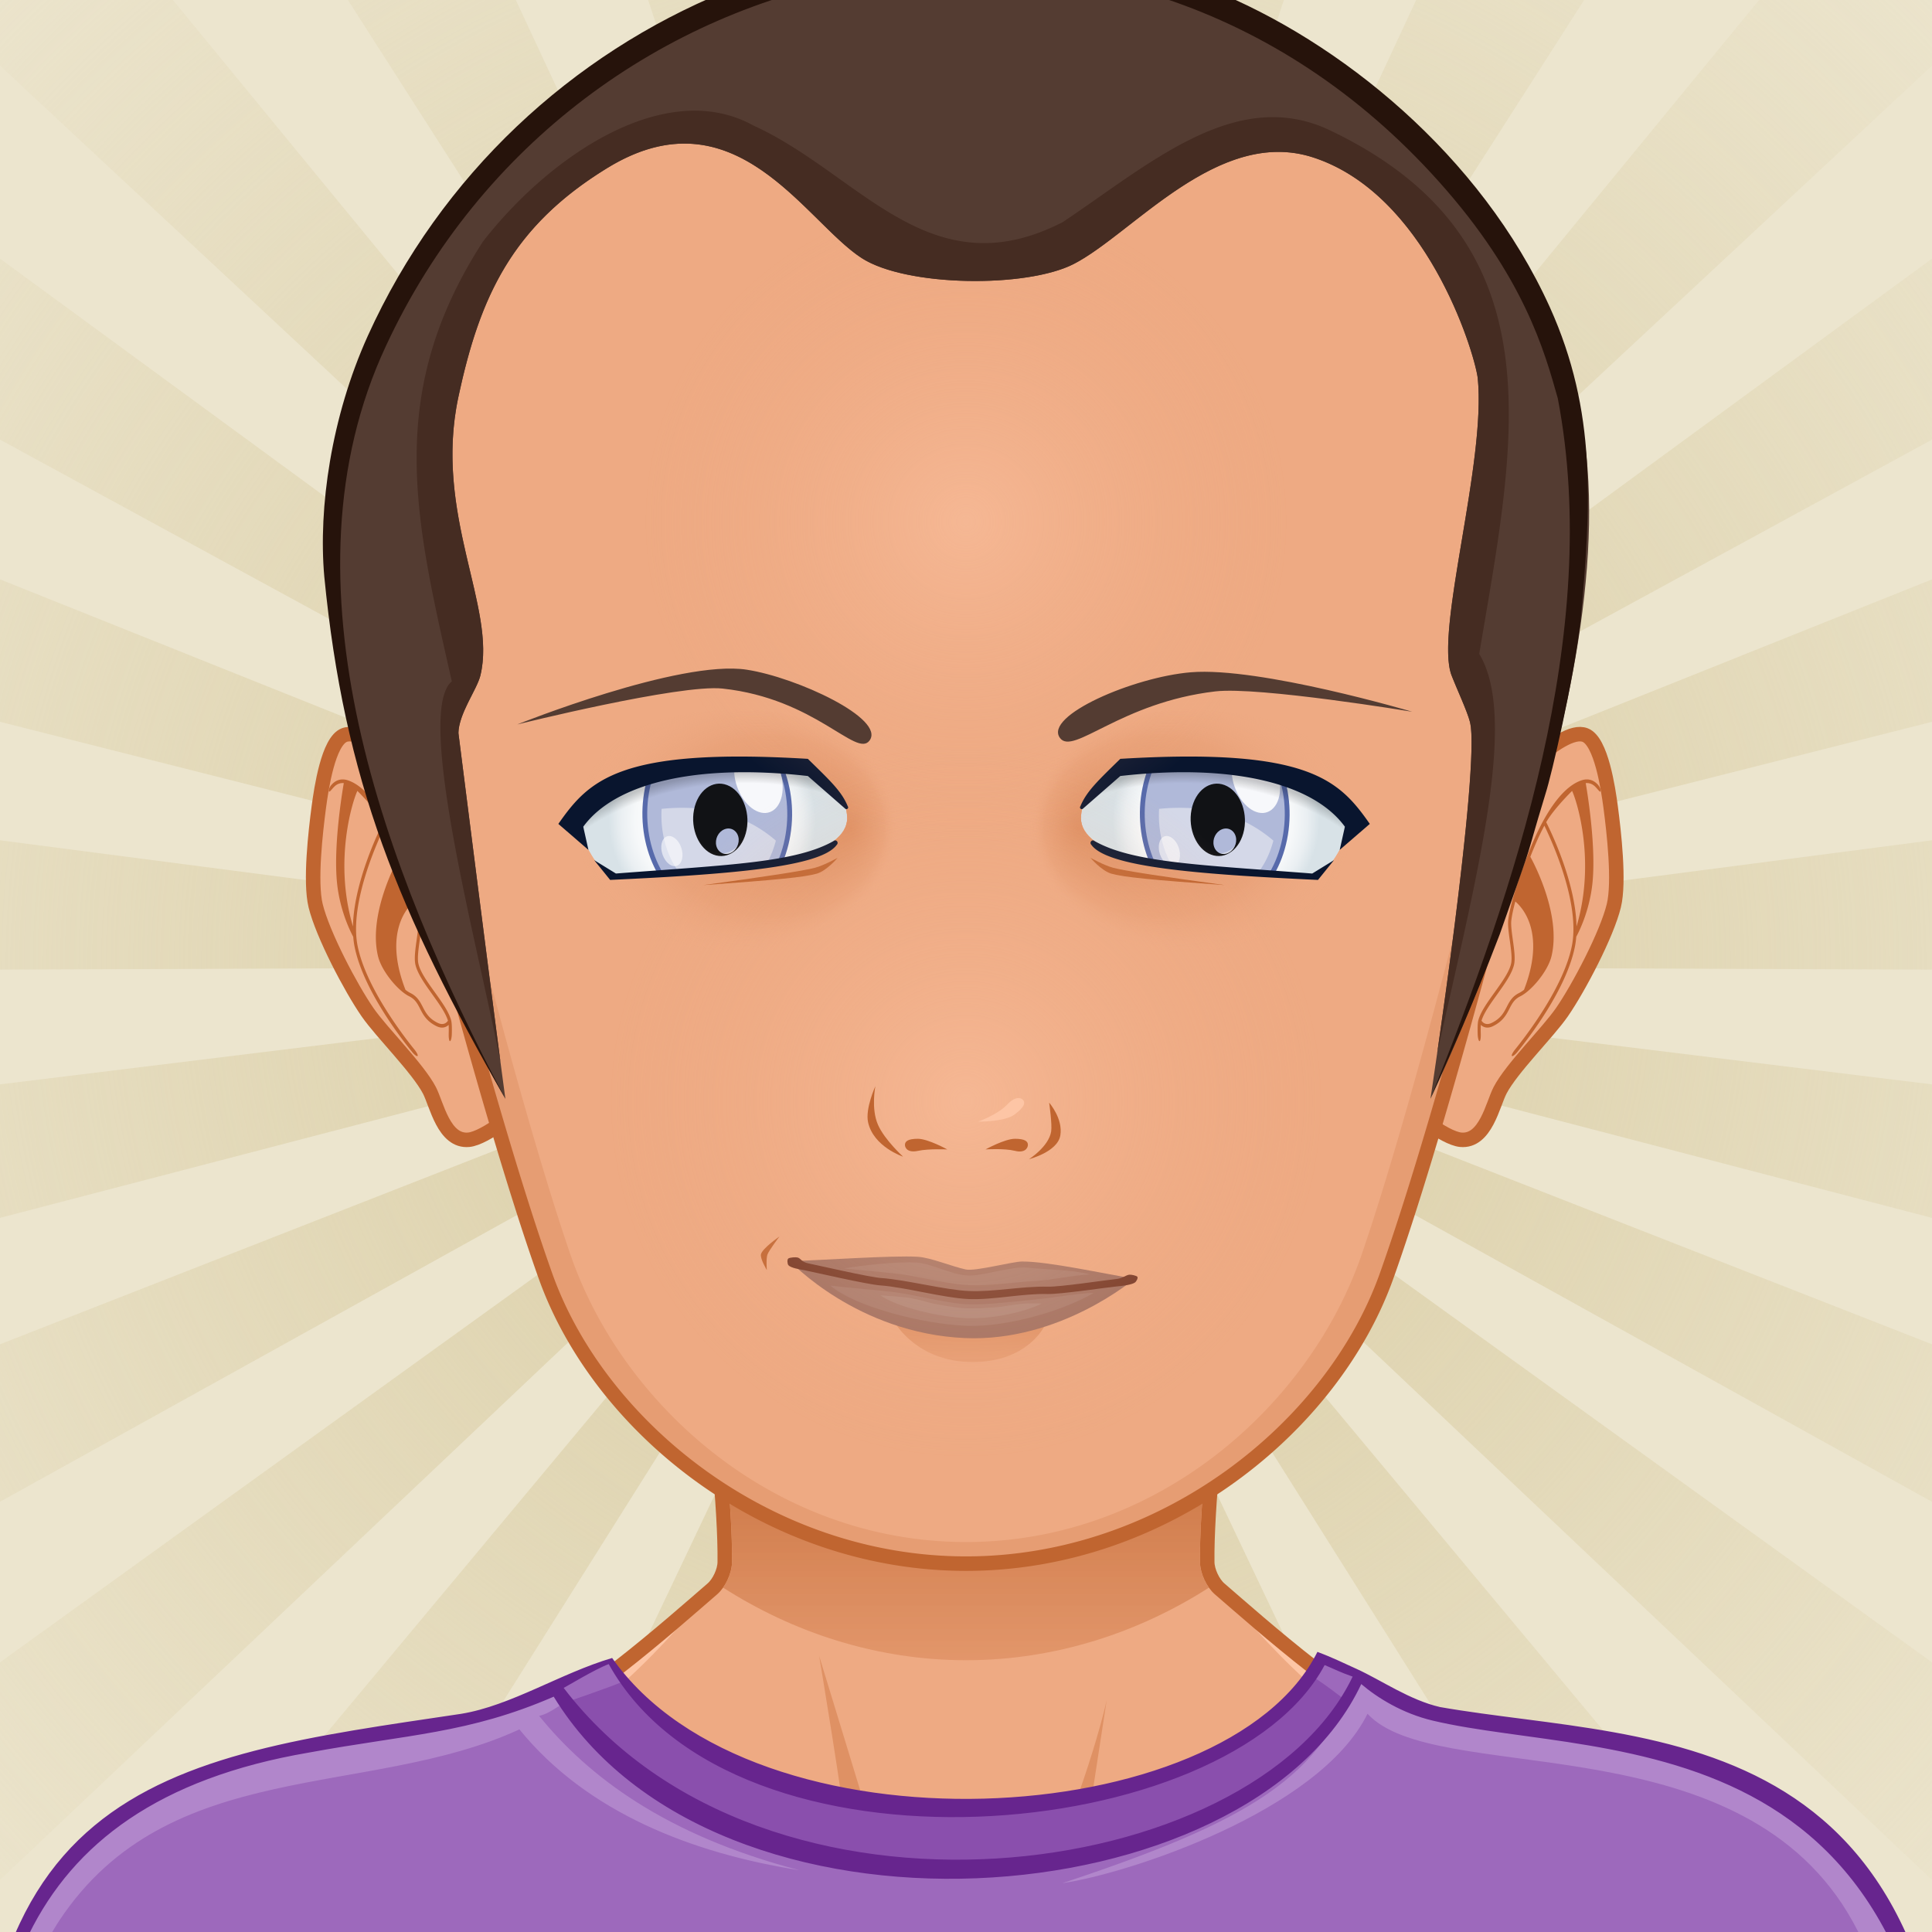 <svg xmlns="http://www.w3.org/2000/svg" width="500" height="500" viewBox="0 0 200 200" overflow="hidden"><defs><radialGradient id="j" cx="100" cy="114" r="41" gradientUnits="userSpaceOnUse" class="svga-on-canvas-facehighlight-gradient-single-0"><stop stop-opacity=".5" stop-color="#fdc5a5" offset="0"/><stop stop-opacity="0" stop-color="#eeaa83" offset=".9"/></radialGradient><radialGradient id="k" cx="100" cy="54" r="37" gradientUnits="userSpaceOnUse" class="svga-on-canvas-facehighlight-gradient-single-1"><stop stop-opacity=".5" stop-color="#fdc5a5" offset="0"/><stop stop-opacity="0" stop-color="#eeaa83" offset=".9"/></radialGradient><radialGradient id="a" cx="100" cy="100" r="150" gradientUnits="userSpaceOnUse" class="svga-on-canvas-backs-gradient-single-1"><stop stop-opacity="0" stop-color="#ece5ce" offset="0"/><stop stop-color="#ddd1ab" offset=".2"/><stop stop-opacity="0" stop-color="#ddd1ab" offset="1"/></radialGradient><radialGradient id="d" cx="126.289" cy="84.919" r="10.712" gradientTransform="matrix(-1 0 0 1 200 0)" gradientUnits="userSpaceOnUse" class="svga-on-canvas-eyesback-gradient-left-0"><stop stop-color="#fff" offset="0"/><stop stop-color="#fdfefe" offset=".544"/><stop stop-color="#f6f8f9" offset=".74"/><stop stop-color="#eaeff2" offset=".879"/><stop stop-color="#d9e3e8" offset=".992"/><stop stop-color="#d8e2e7" offset="1"/></radialGradient><radialGradient id="g" cx="125.89" cy="84.919" r="10.712" gradientUnits="userSpaceOnUse" class="svga-on-canvas-eyesback-gradient-right-0"><stop stop-color="#fff" offset="0"/><stop stop-color="#fdfefe" offset=".544"/><stop stop-color="#f6f8f9" offset=".74"/><stop stop-color="#eaeff2" offset=".879"/><stop stop-color="#d9e3e8" offset=".992"/><stop stop-color="#d8e2e7" offset="1"/></radialGradient><radialGradient id="e" cx="123.715" cy="85.489" fx="135.434" fy="85.522" r="16.667" gradientTransform="matrix(1 .021 .017 -.8 -48.826 151.29)" gradientUnits="userSpaceOnUse" class="svga-on-canvas-eyesfront-gradient-left-3"><stop stop-color="#df9164" offset="0"/><stop stop-opacity=".3" stop-color="#df9164" offset=".7"/><stop stop-opacity="0" stop-color="#eeaa83" offset="1"/></radialGradient><radialGradient id="f" cx="122.874" cy="101.325" r="26.878" gradientTransform="matrix(-1 0 0 .792 200 21.05)" gradientUnits="userSpaceOnUse" class="svga-on-canvas-eyesfront-gradient-left-4"><stop stop-opacity="0" offset=".95"/><stop stop-opacity=".2" offset="1"/></radialGradient><radialGradient id="h" cx="123.315" cy="85.489" fx="135.034" fy="85.522" r="16.667" gradientTransform="matrix(-1 .021 -.017 -.8 248.027 151.299)" gradientUnits="userSpaceOnUse" class="svga-on-canvas-eyesfront-gradient-right-3"><stop stop-color="#df9164" offset="0"/><stop stop-opacity=".3" stop-color="#df9164" offset=".7"/><stop stop-opacity="0" stop-color="#eeaa83" offset="1"/></radialGradient><radialGradient id="i" cx="122.475" cy="101.325" r="26.878" gradientTransform="matrix(1 0 0 .792 0 21.05)" gradientUnits="userSpaceOnUse" class="svga-on-canvas-eyesfront-gradient-right-4"><stop stop-opacity="0" offset=".95"/><stop stop-opacity=".2" offset="1"/></radialGradient><linearGradient id="c" x1="100" y1="141" x2="100" y2="137" gradientUnits="userSpaceOnUse" class="svga-on-canvas-mouth-gradient-single-0"><stop stop-color="#e69d73" offset=".1"/><stop stop-color="#df9164" offset="1"/></linearGradient><linearGradient id="b" x1="100" y1="172" x2="100" y2="128" gradientUnits="userSpaceOnUse" class="svga-on-canvas-chinshadow-gradient-single-0"><stop stop-opacity=".8" stop-color="#df9164" offset="0"/><stop stop-color="#c06530" offset=".7"/></linearGradient></defs><path d="M225 225H-25V-25h250v250z" fill="#ece5ce"/><path d="M100 99.999l-10-150h20l-10 150zM72.382-47.775L53.01-42.802 100 99.999 72.382-47.775zM36.5-36.265L18.973-26.63 100 99.999 36.5-36.265zM4.607-16.192L-9.973-2.5 100 99.999 4.607-16.192zm-25.899 27.374l-10.717 16.887L100 99.999-21.292 11.182zm-18.277 32.954l-6.18 19.022L100 99.999-39.569 44.136zM-49.077 80.6l-1.256 19.961L100 99.999-49.077 80.6zm-.141 37.683l3.748 19.646L100 99.999l-149.218 18.284zm9.235 36.534l8.516 18.098L100 99.999l-139.983 54.818zm18.03 33.09l12.75 15.411L100 99.999l-121.953 87.908zM3.74 215.474l16.182 11.757L100 99.999 3.74 215.474zm31.741 20.311l18.597 7.363L100 99.999 35.481 235.785zm35.795 11.779l19.844 2.507L100 99.999 71.276 247.564zm37.601 2.507l19.844-2.507L100 99.999l8.877 150.072zm37.042-6.923l18.598-7.362L100 99.999l45.919 143.149zm34.157-15.917l16.183-11.756L100 99.999l80.076 127.232zm29.125-23.911l12.751-15.411L100 99.999 209.201 203.32zm22.264-30.403l8.519-18.098L100 99.999l131.465 72.918zm14.004-34.984l3.75-19.648L100 99.999l145.469 37.934zm4.863-37.369L249.078 80.6 100 99.999l150.332.565zm-4.583-37.403l-6.179-19.025L100 99.999l145.749-36.838zm-13.74-35.089l-10.716-16.891L100 99.999l132.009-71.927zm-22.035-30.57l-14.58-13.695L100 99.999 209.974-2.498zm-28.946-24.129l-17.527-9.639L100 99.999l81.028-126.626zM146.992-42.8l-19.374-4.978L100 99.999 146.992-42.8z" fill="url(#a)"/><path d="M100.5 100.5h-1v-1h1v1z" fill="#543c32"/><path d="M195.417 199.778c-2.196-4.746-8.195-11.779-14.86-13.722-8.239-2.403-26.837-5.308-33.733-6.923-5.528-1.296-16.662-11.294-20.564-14.65-.7-.6-1.273-1.839-1.287-2.76-.139-10.864 4.195-39.724 4.195-39.724H70.833s4.334 28.859 4.193 39.724c-.011.921-.587 2.16-1.285 2.76-3.902 3.356-15.036 13.354-20.564 14.65-6.897 1.615-25.495 4.619-33.733 7.022-6.667 1.942-12.664 8.876-14.86 13.622-3.708 8.008-4.584 22.5-4.584 35h200c0-12.499-.877-26.991-4.583-34.999z" fill="#eeaa83"/><path d="M159.156 184.058c24.342 3.542 34.586 8.708 37.794 50.721H200c0-12.5-.877-26.992-4.583-35-2.196-4.746-8.195-11.779-14.86-13.722-8.239-2.403-26.837-5.308-33.733-6.923-5.528-1.296-18.242-12.069-21.643-16.35 3.36 4.704 12.791 15.605 21.054 18.46 3.953 1.366 7.245 1.988 12.921 2.814zm-105.39-2.814c8.263-2.854 17.693-13.756 21.054-18.46-3.4 4.28-16.114 15.054-21.643 16.35-6.896 1.615-25.494 4.619-33.733 7.022-6.665 1.942-12.664 8.876-14.86 13.622-3.706 8.008-4.583 22.5-4.583 35h3.05c3.188-41.744 13.475-47.183 37.794-50.721 5.675-.825 8.968-1.447 12.921-2.813z" fill="#fdc5a5"/><path d="M95.646 197.62s-5.074-1.609-7.083-2.379c-10.449-4.009-44.395-6.607-44.395-6.607s35.754 1.419 43.644 2.779c-.458-4.767-3.017-20.004-3.017-20.004s5.149 16.815 6.409 21.057c.674 2.268 4.442 5.154 4.442 5.154zm10.799-1.342c-.089.073-.191.168-.302.268.113-.085.215-.174.302-.268zm-10.799 1.342s2.893 2.992 4.347 3.03c1.91.051 4.828-2.899 6.151-4.104-1.265.957-4.159 1.391-5.31 1.436-1.33.051-5.188-.362-5.188-.362zm21.018-7.519c-1.545.248-4.386.789-4.386.789l2.287-14.89c-.646 3.071-4.474 16.211-8.12 20.278 1.91-1.616 6.158-2.391 8.324-2.704 10.236-1.484 10.232-1.483 41.062-4.94 0 0-29.071-.155-39.167 1.467z" fill="#df9164"/><path d="M195.417 199.778c-2.196-4.746-8.195-11.779-14.86-13.722-8.239-2.403-26.837-5.308-33.733-6.923-5.528-1.296-16.662-11.294-20.564-14.65-.7-.6-1.273-1.839-1.287-2.76-.139-10.864 4.195-39.724 4.195-39.724H70.833s4.334 28.859 4.193 39.724c-.011.921-.587 2.16-1.285 2.76-3.902 3.356-15.036 13.354-20.564 14.65-6.897 1.615-25.495 4.619-33.733 7.022-6.667 1.942-12.664 8.876-14.86 13.622-3.708 8.008-4.584 22.5-4.584 35h200c0-12.499-.877-26.991-4.583-34.999z" fill="none" stroke="#c06530" stroke-width="1.5"/><path d="M74.853 164.349c7.212 4.619 15.864 7.518 25.15 7.518 9.283 0 17.933-2.897 25.143-7.514-.541-.765-.911-1.767-.924-2.619-.091-7.111 1.683-21.616 2.956-31.035-15.597-3.146-38.76-3.146-54.355 0 1.273 9.419 3.047 23.924 2.955 31.034-.011.834-.386 1.847-.925 2.616z" fill="url(#b)"/><path d="M111.806 235.888c-19.135 0-41.455-.074-68.233-.229l-23.679-.128c-14.298-.078-15.141-.094-16.887-.094l-4.899.007c-4.571-41.875 14.41-52.87 43.762-56.708 7.789-1.097 15.449-3.097 21.459-6.972 16.327 22.243 64.811 17.562 73.103-.629 1.39.53 2.539 1.215 3.977 1.734 4.666 3.433 11.072 5.836 17.628 6.199 26.008 1.441 44.419 12.996 44.057 54.64.003.165.004 1.175-.013 1.49-12.513 0-17.206.121-27.034.262-13.331.19-29.923.427-63.229.427l-.012.001z" fill="#9d69bc"/><path d="M201.055 234.64c-.41-7.385-4.064-28.058-10.36-37.541-12.482-18.805-42.26-12.206-49.132-19.693-4.986 10.159-24.975 16.595-31.594 17.54 19.181-6.36 27.237-10.959 30.42-21.87 6.405 8.33 41.074 1.971 54.717 24.331 3.995 6.547 7.794 27.386 5.949 37.233zM55.811 177.628c1.357-.315 2.034-1.249 3.381-1.614l-1.426-1.891c-9.049 7.052-42.909 2.645-54.519 24.036-3.659 6.741-6.127 22.788-4.192 36.439.537-8.384.799-26.314 7.095-35.798 11.324-17.06 31.974-12.553 47.619-19.775 6.983 8.6 17.888 12.828 28.984 14.577-13.921-3.631-21.903-9.762-26.942-15.974z" fill="#b186cb"/><path d="M135.31 173.244c-5.532 11.514-47.35 24.923-70.93.879-1.466.622-5.852 2.112-5.852 2.112 17.176 23.386 67.511 23.534 80.909-.114-.059-.023-2.765-2.185-4.127-2.877z" fill="#8a4fad"/><path d="M136.38 171.002c-9.413 18.822-58.397 21.485-73.012.632-5.337 1.578-10.469 4.941-15.636 5.782-30.92 4.605-53.778 6.919-49.732 58.136 9.94 0-6.611-.065 45.571.215 123.59.71 119.562-.461 158.606-.461.029-.14.015-1.452.021-1.596 2.096-56.436-30.852-53.104-53.12-56.995-3.144-.718-6.066-2.773-8.635-3.945-1.419-.649-2.625-1.232-4.063-1.768zm-73.366 1.263c12.974 23.392 64.219 18.699 74.113.101 1.2.504 1.507.704 2.898 1.197-10.248 21.489-60.942 28.337-81.677 1.163.146-.041 3.204-1.913 4.666-2.461zM-.845 234.778c-2.421-26.431 1.797-48.043 32.78-53.345 10.276-1.896 16.557-1.962 25.384-5.794 16.763 27.405 72.098 23.158 83.598-1.305 1.652 1.409 4.228 3.03 7.405 3.785 18.098 4.299 54.838-.894 52.898 56.658-54.057-.702-98.865-2.344-202.065.001z" fill="#67258e"/><path d="M46.778 83.613c-2.623-1.48-8.575-8.52-11.138-7.517-1.655.646-2.377 5.504-2.638 7.47-.333 2.525-.929 7.711-.328 10.185.725 2.985 3.631 8.507 5.37 11.027 1.468 2.122 5.211 5.797 6.407 8.088.759 1.454 1.493 5.373 4.083 5.12 1.674-.164 5.537-3.072 5.744-4.452 1.128-7.477-2.335-27.006-7.5-29.921z" fill="#eeaa83" stroke="#c06530" stroke-width="1.5"/><path d="M43.313 99.76c-.125-.556.006-1.491.133-2.395.115-.824.224-1.601.158-2.151-.251-2.06-1.66-5.975-2.578-8.097-1.059-2.44-2.771-5.515-4.919-6.307-.888-.33-1.473.063-1.813.461-.248.292-.305.636-.223.676.082.041.266-.244.535-.512.219-.219.542-.407.983-.368-.178 1.026-1.091 6.582-.696 10.369.311 2.978 1.489 5.202 1.673 5.536.028.352.073.695.139 1.028.869 4.347 4.648 9.29 5.963 10.908.243.298.496.476.56.404.062-.074-.087-.368-.33-.668-1.298-1.609-5.042-6.533-5.879-10.728-.89-4.45 2.167-11.048 2.849-12.443.348.655.643 1.285.87 1.809.179.412.378.894.581 1.414-.402.729-3.211 6.042-2.187 10.295.38 1.568 2.088 3.589 3.223 4.143.624.306.859.761 1.13 1.288.314.613.673 1.307 1.708 1.81.211.101.402.144.571.144a.968.968 0 00.679-.281c.017.268.016.611.007.928-.01.411.041.747.129.756.088.008.182-.318.192-.726.016-.503.013-1.125-.067-1.422-.232-.877-.942-1.867-1.694-2.915-.74-1.031-1.506-2.098-1.697-2.956zm-6.775-3.855c-2.035-6.825 0-13.093.458-14.029.795.785 2.108 2.213 2.679 3.239-.417.823-3.052 6.2-3.137 10.79zm8.78 9.986c-.938-.456-1.253-1.067-1.557-1.657-.275-.535-.56-1.087-1.281-1.44a3.11 3.11 0 01-.505-.328c-2.324-5.988.254-8.606.899-9.142.199.731.346 1.403.411 1.941.061.495-.05 1.28-.156 2.041-.132.942-.268 1.916-.127 2.546.211.94.999 2.038 1.76 3.1.677.943 1.373 1.915 1.609 2.708-.1.158-.422.535-1.053.231z" fill="#c06530"/><path d="M152.961 83.613c2.623-1.48 8.574-8.52 11.137-7.517 1.656.646 2.379 5.504 2.639 7.47.334 2.525.928 7.711.328 10.185-.725 2.985-3.631 8.507-5.371 11.027-1.467 2.122-5.211 5.797-6.406 8.088-.76 1.454-1.492 5.373-4.084 5.12-1.674-.164-5.535-3.072-5.744-4.452-1.128-7.477 2.335-27.006 7.501-29.921z" fill="#eeaa83" stroke="#c06530" stroke-width="1.5"/><path d="M154.729 102.716c-.752 1.047-1.463 2.038-1.695 2.915-.078.297-.082.919-.066 1.422.012.407.105.733.193.726.088-.009.139-.345.129-.756a10.9 10.9 0 01.006-.928.97.97 0 00.68.281c.168 0 .359-.043.57-.144 1.035-.503 1.395-1.196 1.709-1.81.271-.527.506-.982 1.131-1.288 1.133-.554 2.842-2.575 3.223-4.143 1.023-4.253-1.785-9.566-2.188-10.295.203-.52.402-1.002.582-1.414.225-.524.521-1.154.869-1.809.682 1.395 3.738 7.993 2.848 12.443-.838 4.195-4.582 9.118-5.879 10.728-.242.3-.393.594-.33.668.064.071.318-.106.561-.404 1.314-1.618 5.094-6.561 5.963-10.908.066-.333.111-.677.139-1.028.184-.334 1.363-2.558 1.674-5.536.395-3.788-.518-9.343-.695-10.369.441-.039.764.149.982.368.268.268.453.552.535.512.08-.041.023-.384-.223-.676-.342-.397-.926-.791-1.813-.461-2.148.792-3.861 3.867-4.92 6.307-.92 2.123-2.326 6.037-2.578 8.097-.066.55.043 1.328.158 2.151.127.904.256 1.839.133 2.395-.193.858-.958 1.925-1.698 2.956zm5.335-17.601c.57-1.026 1.883-2.455 2.678-3.239.457.936 2.494 7.204.459 14.029-.086-4.59-2.721-9.967-3.137-10.79zm-6.697 20.545c.236-.793.932-1.765 1.609-2.708.762-1.063 1.549-2.16 1.76-3.1.141-.631.006-1.604-.127-2.546-.105-.76-.217-1.546-.156-2.041.066-.539.213-1.21.412-1.941.645.536 3.223 3.154.898 9.142a3.34 3.34 0 01-.504.328c-.723.353-1.008.905-1.281 1.44-.305.59-.619 1.201-1.559 1.657-.63.304-.952-.073-1.052-.231z" fill="#c06530"/><path d="M100.002.867C66.381.813 39.186 28.343 39.134 62.366a62.401 62.401 0 001.953 15.641h.004c.011.054 8.845 35.747 15.375 54.081 5.578 15.662 23.021 29.779 43.536 29.779 20.514 0 37.958-14.117 43.537-29.779 6.529-18.334 15.362-54.027 15.374-54.081h.005a62.395 62.395 0 001.952-15.641C160.819 28.343 133.623.813 100.002.867z" fill="#eeaa83"/><path d="M146.769 22.992c7.449 10.317 10.881 23.178 10.902 37.137.01 6.46-1.889 15.641-1.889 15.641-.012.054-8.522 35.747-14.816 54.081-5.376 15.661-21.191 29.779-40.963 29.779-19.773 0-35.585-14.118-40.961-29.779-6.296-18.334-14.809-54.027-14.82-54.081 0 0-1.895-10.154-1.886-15.641.021-13.956 3.448-26.813 10.895-37.128-8.781 10.663-14.072 24.382-14.095 39.365a62.401 62.401 0 001.953 15.641h.004c.011.054 8.845 35.747 15.375 54.081 5.578 15.662 23.021 29.779 43.536 29.779 20.514 0 37.958-14.117 43.537-29.779 6.529-18.334 15.362-54.027 15.374-54.081h.005a62.395 62.395 0 001.952-15.641c-.024-14.987-5.318-28.71-14.103-39.374z" fill="#e69d73"/><path d="M100.002.867C66.381.813 39.186 28.343 39.134 62.366a62.401 62.401 0 001.953 15.641h.004c.011.054 8.845 35.747 15.375 54.081 5.578 15.662 23.021 29.779 43.536 29.779 20.514 0 37.958-14.117 43.537-29.779 6.529-18.334 15.362-54.027 15.374-54.081h.005a62.395 62.395 0 001.952-15.641C160.819 28.343 133.623.813 100.002.867z" fill="none" stroke="#c06530" stroke-width="1.5"/><path d="M100.671 140.999c-5.683-.008-7.963-3.983-7.963-3.983 6.845 2.441 15.408.264 15.408.264s-1.739 3.728-7.445 3.719z" fill="url(#c)"/><path d="M81.783 130.557c3.57-.112 10.625-.609 13.211-.457 1.337.079 3.53.999 4.971 1.313 1.003.22 4.814-.817 5.842-.822 2.687-.017 8.513 1.274 11.642 1.782.173.027 0 0 0 0s-7.699 6.575-17.56 6.143c-11.161-.491-18.106-7.959-18.106-7.959s-.177.005 0 0z" fill="#9d6d5f"/><path d="M117.743 132.177c-.085-.126-.641-.245-.846-.221-.373.044-.643.389-1.425.458-.904.084-5.695.815-7.002.782-2.629-.064-5.647.561-8.157.451-2.513-.11-6.464-1.159-9.077-1.344-1.297-.092-6.623-1.333-7.505-1.507-.759-.15-.82-.506-1.125-.607-.215-.074-.832-.023-.999.09-.145.1-.1.557.001.683.248.305 1.167.435 1.838.568.931.184 6.336 1.438 7.67 1.532 2.586.186 6.589 1.303 9.123 1.414 2.532.112 5.608-.587 8.21-.521 1.338.034 6.197-.699 7.156-.784.694-.064 1.556-.179 1.876-.402.153-.105.345-.46.262-.592z" fill="#6f3322"/><path d="M99.999 137.244c-4.411-.192-11.369-1.912-14.032-4.152 1.629.195 5.155.481 6.772.693 1.997.265 4.761 1.003 6.795 1.192 2.196.202 5.2-.237 7.342-.422 1.79-.153 4.563-.661 6.35-.72-3.005 1.793-8.969 3.595-13.227 3.409zm7.158-4.638c1.602-.081 4.101-.628 5.694-.675-1.796-.491-4.499-.493-6.406-.697-1.646-.174-4.155.69-5.787.804-1.838.132-4.022-1.204-5.733-1.333-1.857-.138-5.733.283-7.555.604 1.556.17 4.94.433 6.472.682 1.878.306 4.573.966 6.522 1.052 1.998.088 4.819-.335 6.793-.437z" fill="#a5796c"/><path d="M100.006 136.455c-2.626-.118-6.989-1.062-8.873-2.365a82.66 82.66 0 012.348.189c.146.015.293.031.438.05.757.101 1.489.304 2.271.515.759.207 2.481.47 3.329.557.167.019.333.027.501.034 1.043.048 2.983-.061 3.943-.21.609-.095 1.182-.192 1.77-.247.32-.032.669-.047 1.061-.049a25.9 25.9 0 011.036.017c-1.767.895-5.117 1.628-7.824 1.509z" fill="#ac8579"/><path d="M79.382 131.481s-.708-1.188-.609-1.633c.139-.619 1.923-1.85 1.923-1.85s-1.08 1.415-1.247 1.863c-.161.433-.067 1.62-.067 1.62z" fill="#c06530"/><path d="M59.722 85.795c2.578 4.596 2.19 5.704 10.268 4.467 9.691 0 17.711-1.976 17.711-5.558s-4.925-7.115-17.196-4.923C64.489 80.855 59.722 84 59.722 85.795z" fill="url(#d)"/><path d="M81.485 86.896c-1.087 5.321-5.202 8.456-9.201 6.994-3.996-1.46-6.356-6.964-5.269-12.286 1.086-5.324 5.211-8.458 9.207-6.996 3.993 1.46 6.351 6.964 5.263 12.288z" fill="#b0b9d9" stroke="#576aab" stroke-width=".5"/><path d="M80.318 87.021c-1.06 4.085-4.26 6.469-7.374 5.332-2.875-1.053-4.689-4.732-4.454-8.62a20.332 20.332 0 013.444-.066c-.012.056-.033.104-.045.161-.381 1.875.509 3.841 1.991 4.384 1.487.542 3.001-.545 3.385-2.419.047-.245.073-.49.081-.732a13.594 13.594 0 012.972 1.96z" fill="#d4d8e8"/><path d="M75.265 81.268c-1.501-.574-3.035.569-3.422 2.564-.389 1.986.515 4.063 2.017 4.638 1.505.575 3.039-.569 3.426-2.555.391-1.996-.516-4.074-2.021-4.647zm.329 7.053c-.625.258-1.271-.085-1.443-.771-.166-.685.205-1.444.833-1.698.629-.259 1.273.086 1.447.767.169.681-.203 1.443-.837 1.702z" opacity=".9"/><path d="M70.264 89.515c-.463.37-1.152.04-1.548-.744-.396-.777-.335-1.708.129-2.079.458-.364 1.156-.034 1.549.744.388.778.333 1.71-.13 2.079z" fill="#fff" opacity=".6"/><path d="M80.138 83.818c-1.058.843-2.647.083-3.547-1.701-.9-1.786-.764-3.92.293-4.762 1.056-.849 2.646-.087 3.542 1.699.898 1.785.769 3.917-.288 4.764z" fill="#fff" opacity=".9"/><path d="M54.8 84.999c0 13.807 8.507 25 19 25s19-11.193 19-25-8.507-25-19-25-19 11.193-19 25zm4.922.796c0-1.795 4.768-4.939 10.782-6.014C82.775 77.589 87.7 81.123 87.7 84.704c0 3.582-8.02 5.558-17.711 5.558-8.077 1.237-7.689.129-10.267-4.467z" fill="#eeaa83"/><path d="M58.697 86.046c-.075 6.904 8.647 12.467 18.038 12.434 9.389-.04 16.987-5.663 16.962-12.568-.023-6.903-7.647-12.467-17.04-12.431-9.392.038-17.858 3.121-17.96 12.565zm1.025-.251c0-1.795 4.768-4.939 10.782-6.014C82.775 77.589 87.7 81.123 87.7 84.704c0 3.582-8.02 5.558-17.711 5.558-8.077 1.237-7.689.129-10.267-4.467z" fill="url(#e)"/><path d="M59.722 85.795c2.578 4.596 2.19 5.704 10.268 4.467 9.691 0 17.711-1.976 17.711-5.558s-4.925-7.115-17.196-4.923C64.489 80.855 59.722 84 59.722 85.795z" fill="url(#f)"/><path d="M86.716 88.797s-1.383.778-2.354 1.036c-1.209.318-4.997.895-11.562 1.795 7.49-.531 10.48-.82 11.762-1.189 1.016-.292 2.154-1.642 2.154-1.642z" fill="#c06530"/><path d="M87.757 83.463a.181.181 0 01-.011.247.183.183 0 01-.247.007l-3.871-3.383c-11.411-1.304-19.93.687-23.25 5.247l.536 2.4-3.114-2.69c3.172-4.526 6.306-7.915 25.828-6.735 2.305 2.252 3.509 3.379 4.129 4.907zm-1.125 3.979a.258.258 0 00.048-.306.258.258 0 00-.279-.135c-3.954 2.317-11.021 2.523-22.642 3.426l-2.25-1.384 1.653 2.046c12.582-.588 21.844-1.333 23.47-3.647z" fill="#09152e"/><path d="M139.879 85.795c-2.578 4.596-2.19 5.704-10.268 4.467-9.691 0-17.711-1.976-17.711-5.558s4.925-7.115 17.196-4.923c6.015 1.074 10.783 4.219 10.783 6.014z" fill="url(#g)"/><path d="M132.984 86.896c-1.088 5.321-5.203 8.456-9.202 6.992-3.994-1.458-6.356-6.963-5.267-12.284 1.087-5.324 5.21-8.458 9.204-6.994 3.997 1.458 6.355 6.963 5.265 12.286z" fill="#b0b9d9" stroke="#576aab" stroke-width=".5"/><path d="M131.819 87.021c-1.062 4.085-4.261 6.468-7.375 5.33-2.875-1.052-4.69-4.73-4.454-8.618a20.448 20.448 0 013.445-.066c-.011.055-.035.103-.046.161-.381 1.875.508 3.84 1.99 4.383 1.489.542 3.001-.547 3.385-2.42.049-.244.073-.49.083-.732a13.873 13.873 0 012.972 1.962z" fill="#d4d8e8"/><path d="M126.767 81.268c-1.504-.573-3.036.569-3.425 2.564-.387 1.987.515 4.063 2.02 4.637 1.504.575 3.035-.57 3.426-2.555.389-1.995-.518-4.073-2.021-4.646zm.326 7.053c-.623.258-1.271-.085-1.44-.771-.168-.684.204-1.445.833-1.697.629-.26 1.272.085 1.445.766.17.68-.203 1.442-.838 1.702z" opacity=".9"/><path d="M121.764 89.515c-.461.368-1.15.039-1.547-.745-.396-.776-.335-1.706.128-2.079.459-.364 1.155-.033 1.547.746.391.777.337 1.708-.128 2.078z" fill="#fff" opacity=".6"/><path d="M131.638 83.818c-1.06.844-2.646.083-3.548-1.701-.897-1.786-.766-3.919.293-4.761 1.056-.85 2.646-.088 3.54 1.698.901 1.787.772 3.918-.285 4.764z" fill="#fff" opacity=".9"/><path d="M125.801 59.999c-10.493 0-19 11.193-19 25s8.507 25 19 25 19-11.193 19-25-8.507-25-19-25zm3.81 30.263c-9.691 0-17.711-1.976-17.711-5.558s4.925-7.115 17.196-4.923c6.015 1.074 10.782 4.218 10.782 6.014-2.577 4.596-2.19 5.704-10.267 4.467z" fill="#eeaa83"/><path d="M122.943 73.48c-9.393-.036-17.017 5.528-17.04 12.431-.025 6.906 7.573 12.529 16.962 12.568 9.391.034 18.113-5.529 18.038-12.434-.101-9.443-8.567-12.526-17.96-12.565zm6.668 16.782c-9.691 0-17.711-1.976-17.711-5.558s4.925-7.115 17.196-4.923c6.015 1.074 10.782 4.218 10.782 6.014-2.577 4.596-2.19 5.704-10.267 4.467z" fill="url(#h)"/><path d="M139.879 85.795c-2.578 4.596-2.19 5.704-10.268 4.467-9.691 0-17.711-1.976-17.711-5.558s4.925-7.115 17.196-4.923c6.015 1.074 10.783 4.219 10.783 6.014z" fill="url(#i)"/><path d="M112.885 88.797s1.383.778 2.354 1.036c1.209.318 4.997.895 11.562 1.795-7.49-.531-10.48-.82-11.762-1.189-1.017-.292-2.154-1.642-2.154-1.642z" fill="#c06530"/><path d="M115.973 78.555c19.522-1.179 22.656 2.209 25.828 6.735l-3.114 2.69.536-2.4c-3.32-4.56-11.839-6.551-23.25-5.247l-3.871 3.383a.18.18 0 01-.247-.007.183.183 0 01-.011-.247c.62-1.527 1.824-2.654 4.129-4.907zm20.465 12.535l1.653-2.046-2.25 1.384c-11.621-.903-18.688-1.109-22.642-3.426a.257.257 0 00-.279.135.258.258 0 00.048.306c1.627 2.313 10.888 3.058 23.47 3.647z" fill="#09152e"/><path d="M141 113.974c.035 22.622-18.292 40.994-40.938 41.025-22.642.037-41.028-18.273-41.063-40.9-.035-22.62 18.292-41.064 40.937-41.1 22.643-.035 41.031 18.35 41.064 40.975z" fill="url(#j)"/><path d="M137.5 53.999c0 20.711-16.789 37.5-37.499 37.5-20.711 0-37.501-16.789-37.501-37.5s16.79-37.5 37.501-37.5c20.71 0 37.499 16.789 37.499 37.5z" fill="url(#k)"/><path d="M74.799 71.28c-4.425-.475-21.252 3.714-21.252 3.714s16.789-6.74 23.757-5.667c5.188.798 14.397 5.077 12.706 7.339-1.361 1.821-5.602-4.354-15.211-5.386zm34.932 5.118c-1.713-2.292 7.592-6.31 13.546-6.804 7.117-.59 22.914 4.085 22.914 4.085s-15.9-2.628-20.377-2.106c-9.816 1.145-14.704 6.67-16.083 4.825z" fill="#543c32"/><path d="M105.07 117.886c1.053 0 1.338.28 1.338.625 0 .347-.328.879-1.338.624-1.109-.276-3.046-.148-3.046-.148s1.994-1.101 3.046-1.101zm-10.053 0c-1.054.001-1.337.282-1.337.628-.001.345.317.842 1.337.624 1.125-.241 3.046-.149 3.046-.149s-1.992-1.099-3.046-1.103zm13.592-3.738s1.458 1.654 1.154 3.403c-.294 1.699-3.238 2.447-3.238 2.447s2.044-1.297 2.292-2.873c.116-.735-.208-2.977-.208-2.977zm-17.992-1.702s-1.063 2.316-.755 3.727c.558 2.547 3.625 3.565 3.625 3.565s-1.914-1.747-2.594-3.291c-.744-1.684-.276-4.001-.276-4.001z" fill="#c06530"/><path d="M105.019 115.38c1.021-.761 1.124-1.195.912-1.479-.21-.284-.823-.464-1.678.453-.942 1.012-2.991 1.758-2.991 1.758s2.735.031 3.757-.732z" fill="#fdc5a5"/><path d="M162.973 40.273c-15.033-55.027-101.961-61.83-126.595-.228-11.02 27.558 15.94 73.711 15.94 73.711-.962-6.957-4.86-37.856-4.86-37.856 0-2 1.915-4.507 2.272-5.973 1.718-7.055-4.882-16.666-2.272-28.859 2.222-10.38 5.558-17.637 15.408-23.673 13.231-8.108 20.458 5.525 26.34 9.323 4.617 2.98 17.091 3.121 21.972.597 6.122-3.166 14.95-14.205 24.761-11.017 11.622 3.776 16.601 19.828 17.03 22.789.916 8.798-4.469 26.247-2.699 30.84.504 1.309 1.617 3.689 1.898 4.807 1.16 4.612-4.088 39.009-4.088 39.009s22.388-46.035 14.893-73.47z" fill="#543c32"/><path d="M137.697 13.5C127.979 8.857 119 17 110 23c-13.773 7.069-21-5-32-10-9-5-21 3-28 12-10.24 15.824-7.005 28.784-3.229 45.535-3.841 3.196 2.723 27.464 5.036 39.4C50.406 99.271 47.458 75.9 47.458 75.9c0-.415.096-.854.229-1.299.511-1.699 1.76-3.512 2.042-4.674 1.718-7.055-4.882-16.666-2.272-28.859 2.222-10.38 5.558-17.637 15.408-23.673 13.231-8.108 20.458 5.525 26.34 9.323 4.617 2.98 17.091 3.121 21.972.597 6.122-3.166 14.95-14.205 24.761-11.017 11.622 3.776 16.601 19.828 17.03 22.789.916 8.798-4.469 26.247-2.699 30.84.504 1.309 1.617 3.689 1.898 4.807.037.146.066.323.091.527a.677.677 0 01.005-.047c.54 4.834-2.166 24.674-3.489 33.824 3.99-18.04 8.449-34.593 4.355-41.351 3.74-22.285 8.438-42.785-15.432-54.187z" fill="#452c22"/><path d="M148.08 113.744c8.659-21.56 17.811-48.317 13.182-72.508-1.357-4.808-3.467-12.578-12.334-22.463C115.737-18.332 59.483-6.218 39.958 35.8c-11.417 24.404-.214 54.246 12.359 77.957-11.042-19.293-16.693-32.944-18.75-54.101-.622-7.079.718-16.492 4.499-24.868 15.194-33.563 54.39-49.58 87.349-35.863 13.259 5.328 27.885 17.106 35.03 32.893 4.882 10.828 4.249 20.507 3.181 32.421-.771 6.491-3.043 16.094-3.617 17.865-2.544 8.367-.627 2.872-4.759 14.623-2.986 7.768-4.608 11.26-7.17 17.017z" fill="#26130b"/></svg>